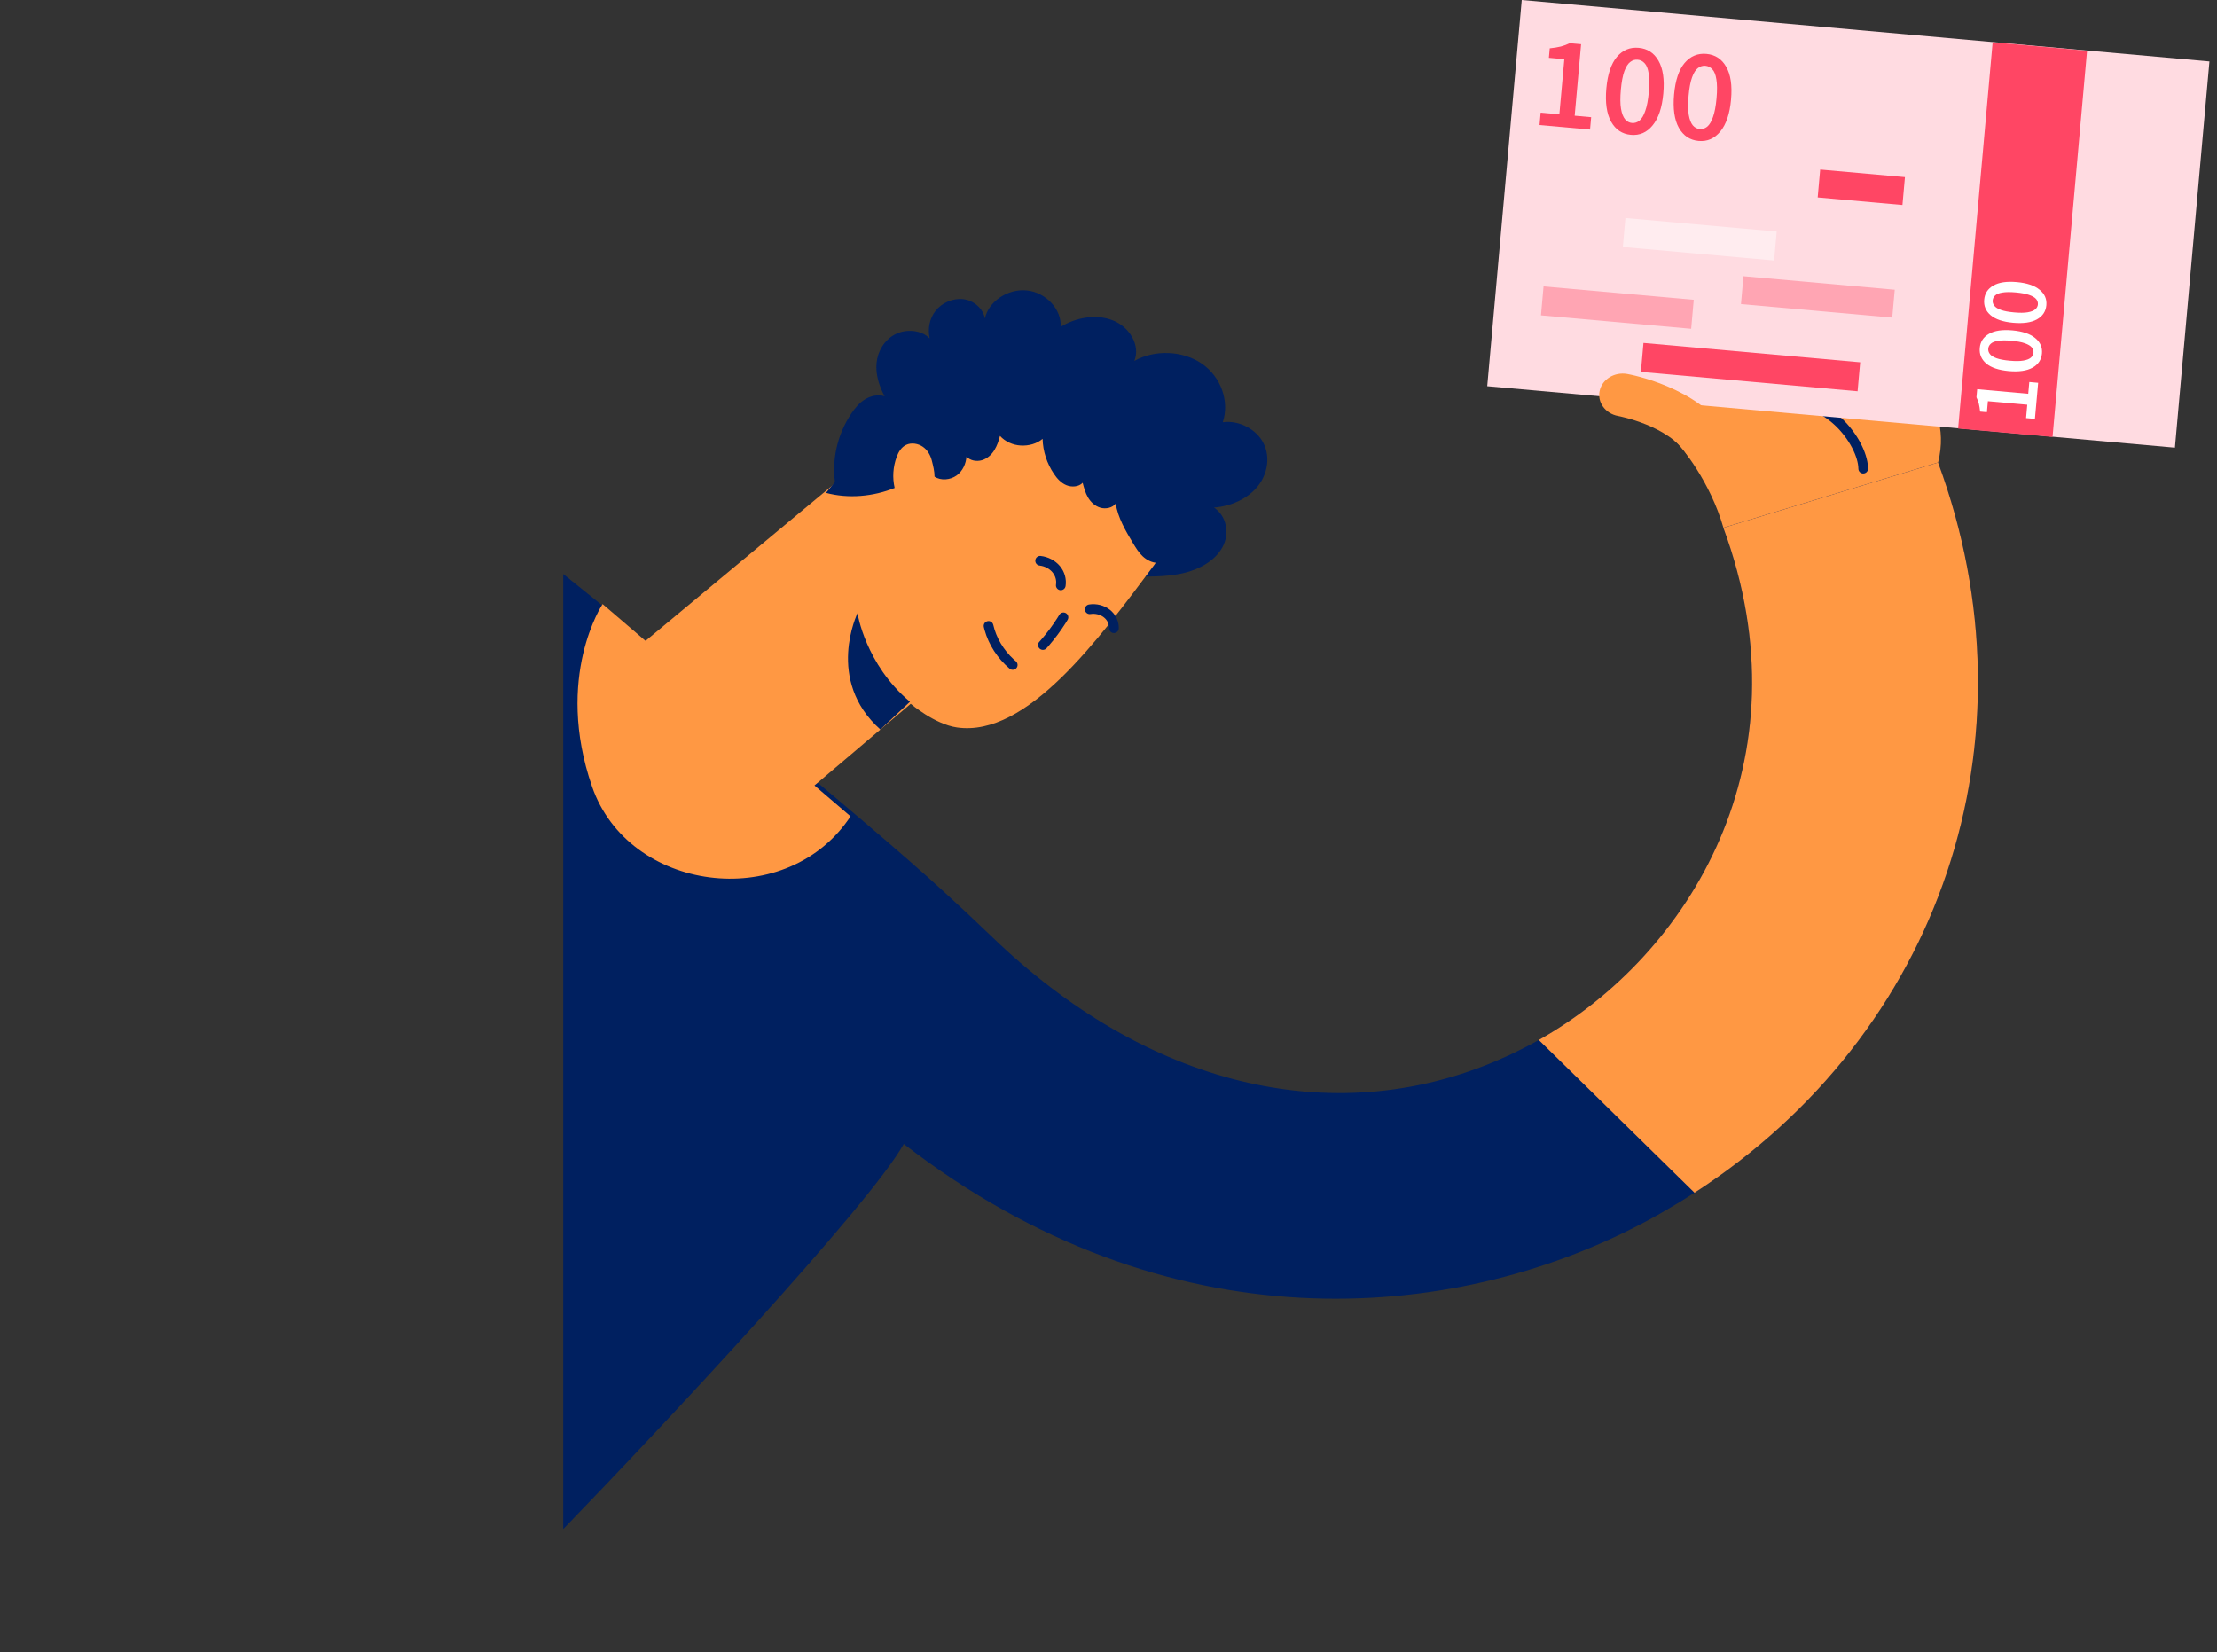 <svg width="106" height="79" viewBox="0 0 106 79" fill="none" xmlns="http://www.w3.org/2000/svg">
<rect x="0" y="0" width="106" height="79" fill="#333333" stroke="none"/>
<path d="M82.601 10.898C82.319 10.499 82.373 9.962 82.76 9.616C83.203 9.219 83.917 9.224 84.354 9.626C87.007 12.071 89.457 15.857 89.561 16.017C89.875 16.505 89.694 17.132 89.156 17.418C88.62 17.703 87.932 17.537 87.614 17.051C87.59 17.014 85.2 13.324 82.748 11.065C82.692 11.013 82.643 10.957 82.601 10.898Z" fill="#FF9843"/>
<path d="M80.761 11.322C80.48 10.923 80.534 10.386 80.92 10.04C81.363 9.643 82.077 9.647 82.514 10.05C85.168 12.495 87.617 16.28 87.721 16.44C88.035 16.928 87.854 17.555 87.317 17.841C86.779 18.127 86.098 17.959 85.774 17.474C85.751 17.437 83.361 13.748 80.907 11.488C80.852 11.437 80.802 11.381 80.761 11.322Z" fill="#FF9843"/>
<path d="M78.91 11.747C78.629 11.348 78.683 10.811 79.068 10.465C79.512 10.069 80.226 10.072 80.663 10.476C83.315 12.92 85.766 16.706 85.869 16.866C86.183 17.354 86.003 17.981 85.465 18.267C84.927 18.552 84.246 18.377 83.922 17.9C83.898 17.863 81.508 14.174 79.056 11.914C79.001 11.861 78.952 11.806 78.91 11.747Z" fill="#FF9843"/>
<path d="M77.07 12.17C76.789 11.771 76.842 11.234 77.228 10.889C77.672 10.492 78.386 10.496 78.823 10.899C81.475 13.345 83.926 17.13 84.029 17.289C84.343 17.777 84.163 18.404 83.625 18.69C83.088 18.976 82.398 18.808 82.082 18.324C82.059 18.286 79.668 14.597 77.216 12.338C77.161 12.285 77.111 12.229 77.07 12.17Z" fill="#FF9843"/>
<path d="M89.186 15.455C90.383 17.256 93.482 18.761 92.666 22.113C91.636 26.342 82.401 25.236 82.401 25.236C81.79 23.073 80.383 21.32 80.099 21.102C79.815 20.883 80.651 20.519 80.651 20.519L81.078 19.196C82.141 19.575 82.275 18.644 81.925 18.082C81.574 17.519 89.186 15.455 89.186 15.455Z" fill="#FF9843"/>
<path d="M79.616 11.344C79.524 11.255 79.377 11.257 79.288 11.349C79.2 11.441 79.202 11.588 79.294 11.676C80.485 12.83 81.612 14.168 82.441 15.22C82.855 15.745 83.195 16.198 83.431 16.519C83.548 16.68 83.641 16.808 83.703 16.895C83.734 16.939 83.758 16.972 83.774 16.995C83.782 17.006 83.788 17.015 83.791 17.021C83.793 17.023 83.795 17.026 83.796 17.027C83.796 17.028 83.797 17.028 83.797 17.029V17.029H83.798L83.812 17.047C83.888 17.137 84.021 17.155 84.12 17.087C84.225 17.014 84.25 16.869 84.177 16.765V16.764L84.177 16.764C84.177 16.764 84.176 16.763 84.176 16.762C84.175 16.761 84.173 16.758 84.171 16.755C84.167 16.749 84.16 16.74 84.152 16.729C84.136 16.705 84.111 16.671 84.08 16.626C84.016 16.537 83.923 16.408 83.804 16.246C83.566 15.921 83.223 15.463 82.804 14.933C81.969 13.874 80.828 12.518 79.616 11.344Z" fill="#002060"/>
<path d="M81.303 10.83C81.211 10.741 81.065 10.744 80.976 10.836C80.887 10.928 80.889 11.074 80.981 11.163C82.173 12.317 83.299 13.654 84.129 14.706C84.543 15.231 84.882 15.684 85.118 16.006C85.236 16.166 85.328 16.294 85.391 16.381C85.422 16.425 85.445 16.459 85.461 16.482C85.469 16.493 85.475 16.501 85.479 16.507C85.481 16.51 85.483 16.512 85.484 16.513C85.484 16.514 85.484 16.515 85.485 16.515V16.515H85.485L85.499 16.534C85.576 16.623 85.709 16.642 85.807 16.573C85.912 16.5 85.938 16.356 85.865 16.251V16.251L85.864 16.25C85.864 16.25 85.864 16.249 85.863 16.249C85.862 16.247 85.861 16.245 85.858 16.242C85.854 16.236 85.848 16.227 85.84 16.215C85.823 16.192 85.799 16.157 85.767 16.113C85.704 16.024 85.611 15.894 85.491 15.732C85.253 15.407 84.91 14.95 84.492 14.42C83.656 13.36 82.516 12.005 81.303 10.83Z" fill="#002060"/>
<path d="M83.182 10.386C83.09 10.297 82.944 10.299 82.855 10.391C82.766 10.483 82.768 10.63 82.86 10.718C84.052 11.872 85.178 13.21 86.007 14.262C86.422 14.787 86.761 15.24 86.997 15.561C87.115 15.722 87.207 15.85 87.269 15.937C87.3 15.981 87.324 16.014 87.34 16.037C87.348 16.048 87.354 16.057 87.358 16.063C87.36 16.066 87.362 16.068 87.362 16.069C87.363 16.07 87.363 16.07 87.364 16.07V16.071H87.364L87.378 16.09C87.455 16.178 87.588 16.197 87.686 16.129C87.791 16.056 87.817 15.911 87.744 15.806V15.806L87.743 15.806C87.743 15.806 87.743 15.805 87.742 15.804C87.741 15.803 87.739 15.8 87.737 15.797C87.733 15.791 87.727 15.782 87.719 15.771C87.702 15.747 87.678 15.713 87.646 15.668C87.583 15.579 87.489 15.45 87.37 15.288C87.132 14.963 86.789 14.505 86.371 13.975C85.535 12.916 84.395 11.56 83.182 10.386Z" fill="#002060"/>
<path d="M88.04 19.988C87.289 19.288 86.235 18.808 85.059 19.136L84.946 19.171L84.923 19.179C84.816 19.226 84.76 19.348 84.796 19.462C84.833 19.576 84.95 19.642 85.064 19.617L85.087 19.611L85.182 19.583C86.155 19.311 87.048 19.696 87.725 20.326C88.073 20.651 88.356 21.035 88.553 21.41C88.75 21.789 88.851 22.144 88.854 22.411L88.855 22.434C88.868 22.551 88.968 22.641 89.087 22.64C89.215 22.639 89.318 22.534 89.316 22.406L89.314 22.337C89.296 21.988 89.167 21.588 88.963 21.196C88.743 20.776 88.428 20.349 88.04 19.988Z" fill="#002060"/>
<rect width="33.012" height="18.541" transform="matrix(0.996 0.089 -0.089 0.996 72.758 0)" fill="#FFDBE1"/>
<rect width="4.532" height="18.541" transform="matrix(0.996 0.089 -0.089 0.996 95.273 2.023)" fill="#FF4664"/>
<path d="M81.215 6.738C80.799 6.701 80.483 6.49 80.267 6.106C80.056 5.723 79.981 5.193 80.041 4.516C80.102 3.839 80.27 3.337 80.545 3.01C80.825 2.684 81.172 2.539 81.588 2.576C82.005 2.614 82.319 2.818 82.531 3.189C82.748 3.56 82.826 4.084 82.765 4.761C82.705 5.437 82.534 5.946 82.254 6.285C81.977 6.624 81.631 6.776 81.215 6.738ZM81.266 6.171C81.396 6.182 81.516 6.144 81.626 6.057C81.736 5.965 81.828 5.81 81.903 5.592C81.981 5.375 82.038 5.077 82.072 4.698C82.106 4.32 82.103 4.019 82.064 3.795C82.029 3.572 81.965 3.411 81.872 3.314C81.779 3.212 81.668 3.156 81.538 3.144C81.412 3.133 81.294 3.169 81.185 3.252C81.076 3.331 80.982 3.478 80.904 3.691C80.825 3.904 80.769 4.2 80.735 4.578C80.701 4.957 80.704 5.26 80.742 5.488C80.781 5.716 80.847 5.885 80.938 5.995C81.031 6.101 81.14 6.159 81.266 6.171Z" fill="#FF4664"/>
<path d="M77.977 6.448C77.56 6.411 77.245 6.2 77.029 5.816C76.818 5.433 76.742 4.903 76.803 4.226C76.864 3.549 77.032 3.047 77.307 2.72C77.586 2.393 77.934 2.249 78.35 2.286C78.766 2.324 79.081 2.528 79.293 2.898C79.51 3.27 79.588 3.794 79.527 4.47C79.466 5.147 79.296 5.655 79.015 5.995C78.739 6.334 78.393 6.485 77.977 6.448ZM78.028 5.88C78.158 5.892 78.278 5.854 78.387 5.767C78.497 5.675 78.59 5.52 78.664 5.302C78.743 5.084 78.799 4.787 78.834 4.408C78.867 4.03 78.865 3.729 78.826 3.505C78.791 3.281 78.727 3.121 78.634 3.024C78.541 2.922 78.43 2.865 78.299 2.854C78.173 2.842 78.055 2.878 77.946 2.962C77.838 3.041 77.744 3.187 77.665 3.401C77.587 3.614 77.531 3.91 77.497 4.288C77.463 4.666 77.465 4.97 77.504 5.198C77.543 5.426 77.608 5.595 77.7 5.705C77.792 5.811 77.901 5.869 78.028 5.88Z" fill="#FF4664"/>
<path d="M73.609 5.979L73.662 5.386L74.557 5.466L74.794 2.831L74.056 2.764L74.097 2.31C74.298 2.29 74.474 2.261 74.626 2.224C74.778 2.183 74.92 2.13 75.053 2.066L75.596 2.114L75.289 5.532L76.077 5.603L76.024 6.195L73.609 5.979Z" fill="#FF4664"/>
<path d="M97.841 14.595C97.814 14.893 97.664 15.118 97.39 15.272C97.116 15.423 96.737 15.477 96.254 15.434C95.771 15.39 95.412 15.27 95.178 15.074C94.945 14.874 94.842 14.626 94.869 14.329C94.895 14.031 95.041 13.807 95.306 13.655C95.571 13.5 95.945 13.445 96.429 13.488C96.912 13.531 97.275 13.653 97.517 13.854C97.76 14.051 97.868 14.298 97.841 14.595ZM97.436 14.559C97.444 14.466 97.417 14.38 97.355 14.302C97.289 14.224 97.178 14.158 97.023 14.104C96.867 14.048 96.654 14.008 96.384 13.983C96.114 13.959 95.899 13.961 95.739 13.989C95.579 14.014 95.465 14.06 95.395 14.126C95.323 14.192 95.282 14.272 95.274 14.365C95.266 14.455 95.292 14.539 95.351 14.617C95.408 14.695 95.512 14.762 95.665 14.818C95.817 14.874 96.028 14.914 96.299 14.938C96.569 14.963 96.785 14.961 96.948 14.933C97.111 14.905 97.232 14.859 97.31 14.793C97.386 14.727 97.428 14.649 97.436 14.559Z" fill="white"/>
<path d="M97.63 16.905C97.603 17.202 97.453 17.428 97.179 17.581C96.905 17.733 96.526 17.786 96.043 17.743C95.56 17.699 95.201 17.579 94.968 17.383C94.734 17.183 94.631 16.935 94.658 16.638C94.684 16.34 94.83 16.116 95.095 15.964C95.36 15.809 95.734 15.754 96.218 15.797C96.701 15.841 97.064 15.962 97.306 16.163C97.549 16.36 97.657 16.607 97.63 16.905ZM97.225 16.868C97.233 16.775 97.206 16.689 97.144 16.611C97.078 16.533 96.967 16.467 96.812 16.413C96.656 16.357 96.444 16.317 96.173 16.293C95.903 16.268 95.688 16.27 95.528 16.298C95.368 16.323 95.254 16.369 95.184 16.435C95.112 16.501 95.071 16.581 95.063 16.674C95.055 16.764 95.081 16.848 95.14 16.926C95.197 17.004 95.301 17.071 95.454 17.127C95.606 17.183 95.817 17.223 96.088 17.247C96.358 17.272 96.574 17.27 96.737 17.242C96.9 17.215 97.021 17.168 97.099 17.102C97.175 17.036 97.217 16.958 97.225 16.868Z" fill="white"/>
<path d="M97.294 20.029L96.871 19.991L96.928 19.352L95.046 19.183L94.998 19.709L94.674 19.68C94.66 19.537 94.639 19.411 94.613 19.302C94.583 19.194 94.545 19.092 94.499 18.997L94.534 18.61L96.975 18.829L97.026 18.266L97.449 18.304L97.294 20.029Z" fill="white"/>
<rect width="7.262" height="1.391" transform="matrix(0.996 0.089 -0.089 0.996 77.715 10.425)" fill="#FFECEF"/>
<rect width="4.069" height="1.339" transform="matrix(0.996 0.089 -0.089 0.996 87.027 8.107)" fill="#FF4664"/>
<rect width="7.262" height="1.339" transform="matrix(0.996 0.089 -0.089 0.996 83.359 13.207)" fill="#FFA5B3"/>
<rect width="7.21" height="1.391" transform="matrix(0.996 0.089 -0.089 0.996 73.801 13.694)" fill="#FFA5B3"/>
<rect width="10.403" height="1.391" transform="matrix(0.996 0.089 -0.089 0.996 78.578 16.397)" fill="#FF4664"/>
<path d="M76.64 19.438C76.489 19.224 76.424 18.958 76.483 18.689C76.603 18.135 77.192 17.773 77.801 17.881C77.939 17.905 81.186 18.502 82.601 20.698C82.914 21.187 82.731 21.815 82.193 22.099C81.655 22.383 80.962 22.217 80.651 21.729C79.773 20.341 77.394 19.896 77.37 19.891C77.056 19.835 76.8 19.665 76.64 19.438Z" fill="#FF9843"/>
<path d="M26.93 73.115C31.552 68.343 41.585 57.626 43.211 54.699C55.824 64.449 69.392 63.295 78.51 58.501C78.627 58.438 78.741 58.378 78.858 58.316C79.109 58.18 79.357 58.041 79.599 57.898C80.084 57.621 80.556 57.333 81.019 57.032C92.78 49.424 97.566 35.412 92.663 22.114L82.398 25.236C86.511 36.379 80.748 45.691 73.573 49.726C73.486 49.777 73.397 49.826 73.307 49.875C73.103 49.984 72.901 50.092 72.697 50.19C72.317 50.383 71.938 50.559 71.549 50.722C63.687 54.072 54.793 51.919 47.406 44.771C46.653 44.049 45.894 43.337 45.14 42.648C41.44 39.232 30.419 30.23 26.93 27.447" fill="#002060"/>
<path d="M73.573 49.726C76.054 52.163 78.535 54.596 81.019 57.032C92.78 49.424 97.566 35.412 92.663 22.114L82.398 25.236C86.511 36.379 80.748 45.691 73.573 49.726Z" fill="#FF9843"/>
<path d="M40.668 39.035C40.631 39.089 40.593 39.143 40.556 39.196C37.443 43.628 30.047 42.634 28.311 37.619C26.487 32.354 28.812 28.884 28.812 28.884L40.668 39.035Z" fill="#FF9843"/>
<path d="M46.06 14.305C46.565 14.363 47.026 14.777 47.089 15.236C47.255 14.416 48.191 13.789 49.103 13.888C50.015 13.986 50.763 14.794 50.713 15.626C51.438 15.184 52.401 15.002 53.203 15.316C54.006 15.63 54.539 16.516 54.234 17.259C55.206 16.705 56.554 16.76 57.467 17.392C58.379 18.024 58.795 19.19 58.464 20.189C59.261 20.082 60.086 20.537 60.416 21.204C60.746 21.871 60.6 22.692 60.116 23.276C59.632 23.86 58.845 24.208 58.043 24.27C58.663 24.68 58.791 25.531 58.453 26.156C58.116 26.781 57.412 27.191 56.674 27.381C55.937 27.571 55.158 27.57 54.392 27.569L39.952 23.255C39.74 22.059 40.014 20.797 40.71 19.764C40.882 19.509 41.084 19.262 41.357 19.095C41.629 18.927 41.984 18.848 42.295 18.947C42.032 18.452 41.858 17.905 41.91 17.357C41.962 16.811 42.269 16.266 42.791 15.99C43.314 15.714 44.053 15.769 44.45 16.183C44.35 15.729 44.437 15.234 44.735 14.858C45.034 14.483 45.554 14.247 46.06 14.305Z" fill="#002060"/>
<path d="M55.178 27.024C52.555 30.528 49.113 35.275 45.751 34.784C44.678 34.627 43.544 33.653 43.544 33.653L37.835 38.496L30.296 31.116L43.219 20.367L49.438 19.37C49.438 19.369 57.539 23.835 55.178 27.024Z" fill="#FF9843"/>
<path d="M55.986 26.528C55.91 26.766 55.627 26.919 55.353 26.915C55.079 26.911 54.824 26.776 54.634 26.598C54.444 26.419 54.309 26.199 54.178 25.981C53.815 25.379 53.451 24.758 53.344 24.078C53.191 24.284 52.871 24.352 52.612 24.276C52.352 24.2 52.15 24.006 52.021 23.787C51.892 23.569 51.828 23.324 51.764 23.084C51.583 23.281 51.241 23.306 50.984 23.198C50.728 23.091 50.541 22.88 50.393 22.661C50.053 22.158 49.864 21.572 49.849 20.982C49.572 21.22 49.182 21.324 48.801 21.302C48.421 21.281 48.054 21.11 47.812 20.843C47.748 21.083 47.676 21.305 47.544 21.52C47.413 21.736 47.21 21.926 46.952 22.004C46.694 22.081 46.379 22.025 46.211 21.83C46.184 22.173 46.033 22.521 45.737 22.735C45.441 22.948 44.987 22.995 44.683 22.79C44.683 22.532 44.616 22.273 44.552 22.02C44.487 21.768 44.352 21.522 44.127 21.364C43.902 21.206 43.577 21.151 43.325 21.271C43.09 21.383 42.959 21.615 42.873 21.843C42.696 22.32 42.662 22.84 42.776 23.332C41.753 23.743 40.564 23.855 39.492 23.566C40.85 21.924 42.2 20.241 43.968 18.96C44.899 18.286 45.943 17.719 47.091 17.431C48.24 17.144 49.499 17.151 50.591 17.583C51.889 18.096 52.826 19.136 53.71 20.139C54.611 21.162 55.52 22.195 56.163 23.366C56.443 23.875 56.673 24.417 56.717 24.983C56.76 25.549 56.158 25.981 55.986 26.528Z" fill="#002060"/>
<path d="M43.508 33.555C41.371 31.763 40.999 29.321 40.999 29.321C40.999 29.321 39.442 32.517 42.092 34.883L43.508 33.555Z" fill="#002060"/>
<path d="M49.758 26.583C49.631 26.568 49.516 26.659 49.502 26.786C49.487 26.913 49.578 27.028 49.705 27.042C49.95 27.07 50.176 27.192 50.319 27.362L50.319 27.362C50.461 27.531 50.522 27.751 50.49 27.954C50.47 28.08 50.556 28.198 50.682 28.218C50.809 28.238 50.927 28.152 50.947 28.026C51.001 27.686 50.899 27.332 50.674 27.064C50.45 26.798 50.113 26.623 49.758 26.583Z" fill="#002060"/>
<path d="M53.062 29.153C52.787 28.938 52.413 28.847 52.065 28.904C51.939 28.925 51.853 29.044 51.874 29.17C51.895 29.296 52.014 29.381 52.14 29.36C52.366 29.323 52.608 29.385 52.776 29.517C52.944 29.648 53.035 29.845 53.029 30.031C53.025 30.158 53.125 30.266 53.253 30.27C53.38 30.274 53.487 30.174 53.492 30.046C53.503 29.703 53.337 29.368 53.062 29.153Z" fill="#002060"/>
<path d="M50.967 29.32C50.864 29.258 50.733 29.285 50.662 29.378L50.649 29.398L50.543 29.568C50.328 29.904 50.088 30.228 49.825 30.536L49.692 30.688L49.676 30.706C49.608 30.801 49.62 30.935 49.709 31.015C49.798 31.095 49.933 31.093 50.019 31.014L50.036 30.997L50.177 30.837C50.454 30.513 50.707 30.172 50.934 29.817L51.045 29.638L51.056 29.617C51.106 29.511 51.069 29.382 50.967 29.32Z" fill="#002060"/>
<path d="M47.483 29.853C47.446 29.742 47.329 29.675 47.213 29.702C47.088 29.731 47.011 29.855 47.039 29.98L47.075 30.122C47.27 30.828 47.691 31.479 48.271 31.972L48.289 31.987C48.386 32.053 48.519 32.038 48.597 31.946C48.68 31.849 48.668 31.703 48.571 31.62L48.47 31.531C47.977 31.077 47.633 30.494 47.49 29.876L47.483 29.853Z" fill="#002060"/>
<path d="M43.875 54.096C45.177 51.658 46.196 49.096 46.906 46.464" stroke="#002060" stroke-width="1.574" stroke-miterlimit="10" stroke-linecap="round" stroke-linejoin="round"/>
</svg>
